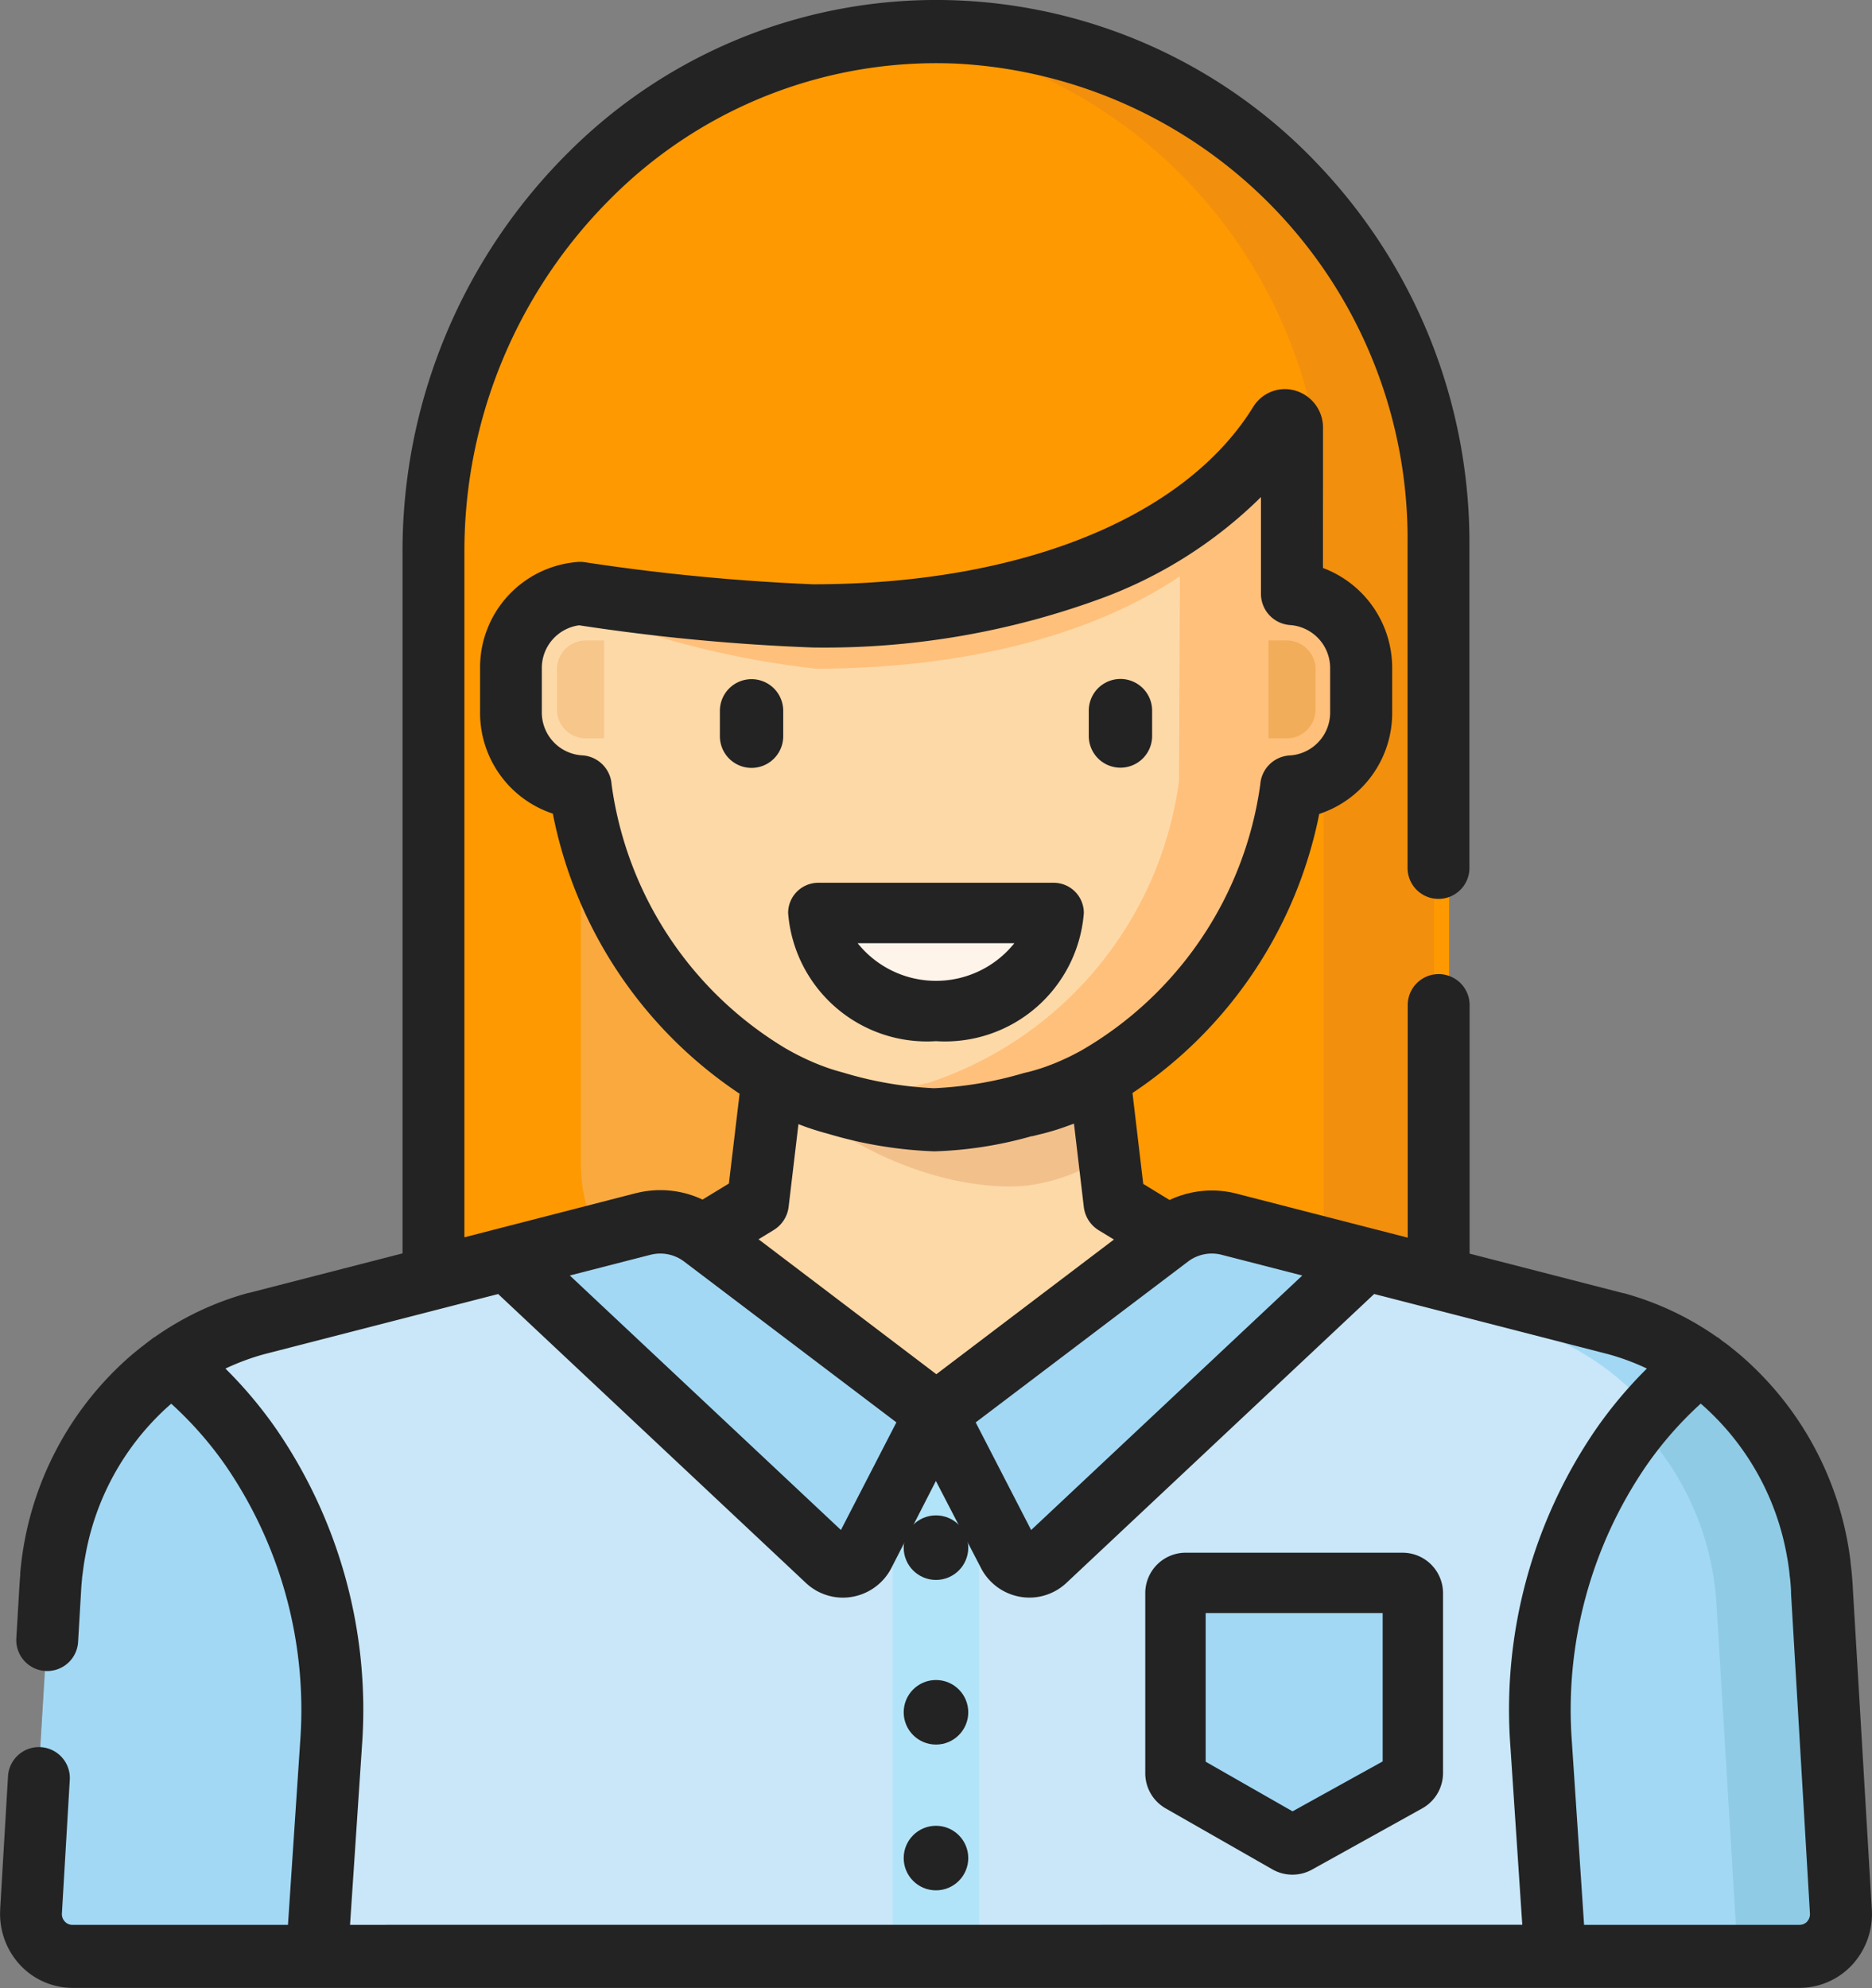 <svg xmlns="http://www.w3.org/2000/svg" width="45.869" height="48.713" viewBox="0 0 45.869 48.713">
  <rect x="0" y="0" width="45.869" height="48.713" fill="#808080" stroke="none"/>
  <g id="reshot-icon-woman-L4NBJD6VXF" transform="translate(-9.868 0)">
    <path id="Trazado_877345" data-name="Trazado 877345" d="M136.976,8.148A12.421,12.421,0,0,0,123.855,20.3V37.983a.011.011,0,0,0,.011.01H148.99a.011.011,0,0,0,.011-.01V20.149A12.274,12.274,0,0,0,136.976,8.148Z" transform="translate(-103.626 -7.397)" fill="#fe9901"/>
    <path id="Trazado_877346" data-name="Trazado 877346" d="M243.122,8.149a11.952,11.952,0,0,0-1.864.065,12.013,12.013,0,0,1,10.653,11.935V37.984a.01.01,0,0,1-.01.01h2.7a.01.01,0,0,0,.01-.01V20.149A12.012,12.012,0,0,0,243.122,8.149Z" transform="translate(-209.605 -7.398)" fill="#f28f0c"/>
    <path id="Trazado_877347" data-name="Trazado 877347" d="M185.1,277.238c-.046.026-.046.026-.139.075a6.191,6.191,0,0,1-1.389.539l-.093.023a7.342,7.342,0,0,1-4.679-.01,6.279,6.279,0,0,1-1.5-.609l-.356,2.942-3.22,1.922,7.479,6.251h0l7.479-6.251-3.22-1.922Z" transform="translate(-148.395 -250.491)" fill="#fed9a8"/>
    <path id="Trazado_877348" data-name="Trazado 877348" d="M166.468,212.385l.356-2.942a9.3,9.3,0,0,1-4.588-6.8l-.028,0H162.2v8.96a3.816,3.816,0,0,0,1.091,2.676Z" transform="translate(-138.099 -183.078)" fill="#f9a93e"/>
    <path id="Trazado_877349" data-name="Trazado 877349" d="M61.922,323.294a6.782,6.782,0,0,0-5.052-6.215l-9.488-2.331a1.764,1.764,0,0,0-1.452.281L40.2,319.175l-5.733-4.146a1.764,1.764,0,0,0-1.452-.281l-9.488,2.331a6.782,6.782,0,0,0-5.052,6.215L18,330.841a1,1,0,0,0,1.015,1.051H61.374a1,1,0,0,0,1.015-1.051Z" transform="translate(-7.395 -283.919)" fill="#c9e7f8"/>
    <path id="Trazado_877350" data-name="Trazado 877350" d="M162.883,112.4v-3.877a.167.167,0,0,0-.307-.09c-1.858,2.941-6.148,4.492-11.144,4.492a51.378,51.378,0,0,1-5.565-.525,1.755,1.755,0,0,0-1.653,1.751v1.025a1.755,1.755,0,0,0,1.671,1.752,9.066,9.066,0,0,0,6.093,7.4,7.343,7.343,0,0,0,4.679.01l.093-.023a9.063,9.063,0,0,0,6.114-7.391,1.755,1.755,0,0,0,1.672-1.752v-1.025A1.755,1.755,0,0,0,162.883,112.4Z" transform="translate(-121.573 -97.797)" fill="#fed9a8"/>
    <path id="Trazado_877351" data-name="Trazado 877351" d="M250.672,112.409v-3.877a.167.167,0,0,0-.309-.087,7.7,7.7,0,0,1-2.372,2.323v1.641l-.019,4.529a9.063,9.063,0,0,1-6.114,7.391l-.093.023c-.37.092-.692.167-.984.225a6.986,6.986,0,0,0,3.665-.225l.093-.023a9.063,9.063,0,0,0,6.114-7.391,1.755,1.755,0,0,0,1.672-1.752V114.16A1.755,1.755,0,0,0,250.672,112.409Z" transform="translate(-209.214 -97.805)" fill="#ffc07b"/>
    <path id="Trazado_877352" data-name="Trazado 877352" d="M156.927,166.986h.445v-2.4h-.445a.71.71,0,0,0-.71.71v.977A.71.71,0,0,0,156.927,166.986Z" transform="translate(-132.704 -148.893)" fill="#f7c68b"/>
    <path id="Trazado_877353" data-name="Trazado 877353" d="M343.665,166.986h-.445v-2.4h.445a.71.71,0,0,1,.71.71v.977A.71.71,0,0,1,343.665,166.986Z" transform="translate(-302.271 -148.893)" fill="#f2ad5a"/>
    <path id="Trazado_877354" data-name="Trazado 877354" d="M214.137,277.782l-.138-.044-.089-.031-.12-.044-.1-.037-.114-.047-.1-.041-.126-.058-.155-.075-.117-.059-.093-.05-.077-.041-.015.121c3.308,2.921,6.187,2.46,6.187,2.46a4.559,4.559,0,0,0,1.863-.69l-.23-1.91c-.046.026-.046.026-.139.075q-.286.151-.578.27l-.01,0q-.088.036-.176.069l-.036.014-.151.053-.05.017-.145.045-.051.015c-.064.018-.128.036-.192.052l-.093.023a7.341,7.341,0,0,1-4.679-.01c-.071-.018-.142-.038-.212-.058Z" transform="translate(-184.014 -250.789)" fill="#f2c18b"/>
    <path id="Trazado_877355" data-name="Trazado 877355" d="M168.115,112.884a50.717,50.717,0,0,1-5.547-.522v.6a22.373,22.373,0,0,0,5.547,1.358c5.3,0,9.8-1.742,11.451-5.035v-.817a.164.164,0,0,0-.3-.089C177.411,111.33,173.117,112.884,168.115,112.884Z" transform="translate(-138.259 -97.935)" fill="#ffc07b"/>
    <path id="Trazado_877356" data-name="Trazado 877356" d="M227.163,236.981a2.676,2.676,0,0,0,2.883-2.4H224.28A2.675,2.675,0,0,0,227.163,236.981Z" transform="translate(-194.361 -212.207)" fill="#fff4e9"/>
    <g id="Grupo_1100150" data-name="Grupo 1100150" transform="translate(10.608 34.091)">
      <path id="Trazado_877357" data-name="Trazado 877357" d="M24.846,365.019l.34-4.988A10.673,10.673,0,0,0,23.27,353.1a9.127,9.127,0,0,0-1.886-1.968,6.849,6.849,0,0,0-2.914,5.284l-.455,7.548A.991.991,0,0,0,19,365.019Z" transform="translate(-18.014 -351.136)" fill="#a2d8f4"/>
      <path id="Trazado_877358" data-name="Trazado 877358" d="M421.544,356.42a6.849,6.849,0,0,0-2.914-5.284,9.127,9.127,0,0,0-1.886,1.968,10.673,10.673,0,0,0-1.915,6.927l.34,4.988h5.841a.991.991,0,0,0,.989-1.051Z" transform="translate(-377.614 -351.136)" fill="#a2d8f4"/>
    </g>
    <rect id="Rectángulo_401890" data-name="Rectángulo 401890" width="2.116" height="12.717" transform="translate(31.744 35.255)" fill="#b2e4f9"/>
    <circle id="Elipse_11560" data-name="Elipse 11560" cx="0.791" cy="0.791" r="0.791" transform="translate(32.011 37.132)" fill="#232323"/>
    <g id="Grupo_1100151" data-name="Grupo 1100151" transform="translate(22.537 30.221)">
      <path id="Trazado_877359" data-name="Trazado 877359" d="M256,319.176l1.722,3.272a.573.573,0,0,0,.895.155l7.648-7.031L263,314.749a1.684,1.684,0,0,0-1.415.281Z" transform="translate(-245.736 -314.698)" fill="#a2d8f4"/>
      <path id="Trazado_877360" data-name="Trazado 877360" d="M153.339,319.176l-1.722,3.272a.573.573,0,0,1-.895.155l-7.648-7.031,3.261-.822a1.684,1.684,0,0,1,1.415.281Z" transform="translate(-143.075 -314.698)" fill="#a2d8f4"/>
    </g>
    <path id="SVGCleanerId_0" d="M323.434,407.721l-2.7,1.5a.25.25,0,0,1-.245,0l-2.614-1.494a.25.25,0,0,1-.126-.217v-4.415a.25.25,0,0,1,.25-.25h5.316a.25.25,0,0,1,.25.25V407.5A.25.25,0,0,1,323.434,407.721Z" transform="translate(-279.087 -364.049)" fill="#a2d8f4"/>
    <g id="Grupo_1100152" data-name="Grupo 1100152" transform="translate(38.66 38.79)">
      <path id="SVGCleanerId_0_1_" d="M323.434,407.721l-2.7,1.5a.25.25,0,0,1-.245,0l-2.614-1.494a.25.25,0,0,1-.126-.217v-4.415a.25.25,0,0,1,.25-.25h5.316a.25.25,0,0,1,.25.25V407.5A.25.25,0,0,1,323.434,407.721Z" transform="translate(-317.747 -402.839)" fill="#a2d8f4"/>
    </g>
    <g id="Grupo_1100153" data-name="Grupo 1100153" transform="translate(51.625 33.599)">
      <path id="Trazado_877361" data-name="Trazado 877361" d="M479.347,375.887l.051.094Z" transform="translate(-477.307 -373.637)" fill="#a2d8f4"/>
      <path id="Trazado_877362" data-name="Trazado 877362" d="M476.919,371.854l.035.054Z" transform="translate(-475.1 -369.971)" fill="#a2d8f4"/>
      <path id="Trazado_877363" data-name="Trazado 877363" d="M486.828,394.956q.021.084.039.168Q486.849,395.04,486.828,394.956Z" transform="translate(-484.108 -390.973)" fill="#a2d8f4"/>
      <path id="Trazado_877364" data-name="Trazado 877364" d="M487.445,397.681q.021.1.038.2Q487.466,397.78,487.445,397.681Z" transform="translate(-484.669 -393.45)" fill="#a2d8f4"/>
      <path id="Trazado_877365" data-name="Trazado 877365" d="M474.822,368.762l.021.03Z" transform="translate(-473.193 -367.16)" fill="#a2d8f4"/>
      <path id="Trazado_877366" data-name="Trazado 877366" d="M485.19,389.224q.026.077.049.156Q485.215,389.3,485.19,389.224Z" transform="translate(-482.619 -385.762)" fill="#a2d8f4"/>
      <path id="Trazado_877367" data-name="Trazado 877367" d="M482.056,381.234q.026.057.051.114Z" transform="translate(-479.77 -378.498)" fill="#a2d8f4"/>
      <path id="Trazado_877368" data-name="Trazado 877368" d="M484.3,386.663c.017.047.034.094.051.142C484.329,386.757,484.312,386.71,484.3,386.663Z" transform="translate(-481.805 -383.434)" fill="#a2d8f4"/>
      <path id="Trazado_877369" data-name="Trazado 877369" d="M480.949,378.928l.051.1Z" transform="translate(-478.763 -376.402)" fill="#a2d8f4"/>
      <path id="Trazado_877370" data-name="Trazado 877370" d="M483.08,383.557q.041.1.08.2Q483.121,383.656,483.08,383.557Z" transform="translate(-480.701 -380.61)" fill="#a2d8f4"/>
      <path id="Trazado_877371" data-name="Trazado 877371" d="M478.112,373.768l.045.076Z" transform="translate(-476.184 -371.711)" fill="#a2d8f4"/>
      <path id="Trazado_877372" data-name="Trazado 877372" d="M485.968,391.72q.032.11.061.222Q486,391.83,485.968,391.72Z" transform="translate(-483.326 -388.031)" fill="#a2d8f4"/>
      <path id="Trazado_877373" data-name="Trazado 877373" d="M469.552,362.226l0,.005Z" transform="translate(-468.402 -361.218)" fill="#a2d8f4"/>
      <path id="Trazado_877374" data-name="Trazado 877374" d="M468.029,360.6l.015.016Z" transform="translate(-467.018 -359.736)" fill="#a2d8f4"/>
      <path id="Trazado_877375" data-name="Trazado 877375" d="M456.9,351.136Z" transform="translate(-456.905 -351.136)" fill="#a2d8f4"/>
      <path id="Trazado_877376" data-name="Trazado 877376" d="M488.756,406.539c.007.082.014.165.019.248C488.77,406.7,488.763,406.621,488.756,406.539Z" transform="translate(-485.861 -401.503)" fill="#a2d8f4"/>
      <path id="Trazado_877377" data-name="Trazado 877377" d="M473.421,366.875l.032.042Z" transform="translate(-471.92 -365.444)" fill="#a2d8f4"/>
      <path id="Trazado_877378" data-name="Trazado 877378" d="M487.949,400.312c.014.079.026.159.037.24C487.975,400.471,487.963,400.391,487.949,400.312Z" transform="translate(-485.127 -395.842)" fill="#a2d8f4"/>
      <path id="Trazado_877379" data-name="Trazado 877379" d="M488.447,403.711q.012.092.021.184Q488.459,403.8,488.447,403.711Z" transform="translate(-485.58 -398.932)" fill="#a2d8f4"/>
    </g>
    <g id="Grupo_1100154" data-name="Grupo 1100154" transform="translate(51.625 33.589)">
      <path id="Trazado_877380" data-name="Trazado 877380" d="M475.051,369.087q.088.124.17.251Q475.139,369.211,475.051,369.087Z" transform="translate(-473.402 -367.456)" fill="#c9e7f8"/>
      <path id="Trazado_877381" data-name="Trazado 877381" d="M478.606,374.6c.023.039.045.078.067.117C478.651,374.679,478.629,374.64,478.606,374.6Z" transform="translate(-476.634 -372.468)" fill="#c9e7f8"/>
      <path id="Trazado_877382" data-name="Trazado 877382" d="M469.6,362.285q.182.2.347.417Q469.786,362.486,469.6,362.285Z" transform="translate(-468.45 -361.272)" fill="#c9e7f8"/>
      <path id="Trazado_877383" data-name="Trazado 877383" d="M468.194,360.768q.063.065.123.133Q468.257,360.833,468.194,360.768Z" transform="translate(-467.168 -359.893)" fill="#c9e7f8"/>
      <path id="Trazado_877384" data-name="Trazado 877384" d="M477.3,372.444c.025.04.05.08.074.12C477.35,372.524,477.325,372.484,477.3,372.444Z" transform="translate(-475.446 -370.507)" fill="#c9e7f8"/>
      <path id="Trazado_877385" data-name="Trazado 877385" d="M473.771,367.336q.049.064.1.13C473.835,367.422,473.8,367.379,473.771,367.336Z" transform="translate(-472.238 -365.864)" fill="#c9e7f8"/>
      <path id="Trazado_877386" data-name="Trazado 877386" d="M482.618,382.493l.042.1C482.646,382.557,482.632,382.525,482.618,382.493Z" transform="translate(-480.281 -379.643)" fill="#c9e7f8"/>
      <path id="Trazado_877387" data-name="Trazado 877387" d="M488.677,405.738c0,.024,0,.048.007.073C488.682,405.786,488.679,405.762,488.677,405.738Z" transform="translate(-485.789 -400.775)" fill="#c9e7f8"/>
      <path id="Trazado_877388" data-name="Trazado 877388" d="M457.92,352a6.607,6.607,0,0,0-1.011-.86A6.607,6.607,0,0,1,457.92,352Z" transform="translate(-456.909 -351.139)" fill="#c9e7f8"/>
      <path id="Trazado_877389" data-name="Trazado 877389" d="M488.35,402.948c0,.023.006.046.009.069C488.356,402.994,488.353,402.971,488.35,402.948Z" transform="translate(-485.492 -398.239)" fill="#c9e7f8"/>
    </g>
    <path id="Trazado_877390" data-name="Trazado 877390" d="M329.958,318.009a6.5,6.5,0,0,0-2.011-.93l-9.248-2.331a1.684,1.684,0,0,0-1.415.281l-.019.014,8.079,2.036a6.547,6.547,0,0,1,3.331,2.135A8.8,8.8,0,0,1,329.958,318.009Z" transform="translate(-278.333 -284.613)" fill="#a2d8f4"/>
    <g id="Grupo_1100155" data-name="Grupo 1100155" transform="translate(53.716 36.435)">
      <path id="Trazado_877391" data-name="Trazado 877391" d="M488.959,409.269l.518,8.6h0Z" transform="translate(-488.136 -406.329)" fill="#c9e7f8"/>
      <path id="Trazado_877392" data-name="Trazado 877392" d="M487.867,399.876l.007.04C487.872,399.9,487.869,399.889,487.867,399.876Z" transform="translate(-487.144 -397.79)" fill="#c9e7f8"/>
      <path id="Trazado_877393" data-name="Trazado 877393" d="M485.729,390.938l.022.071C485.744,390.985,485.736,390.962,485.729,390.938Z" transform="translate(-485.2 -389.664)" fill="#c9e7f8"/>
      <path id="Trazado_877394" data-name="Trazado 877394" d="M483.957,385.744l.031.083C483.977,385.8,483.968,385.772,483.957,385.744Z" transform="translate(-483.589 -384.942)" fill="#c9e7f8"/>
      <path id="Trazado_877395" data-name="Trazado 877395" d="M481.514,380.073l.049.106Z" transform="translate(-481.368 -379.787)" fill="#c9e7f8"/>
      <path id="Trazado_877396" data-name="Trazado 877396" d="M484.854,388.225l.031.091Z" transform="translate(-484.405 -387.198)" fill="#c9e7f8"/>
      <path id="Trazado_877397" data-name="Trazado 877397" d="M479.909,376.925q.049.09.094.182Q479.957,377.015,479.909,376.925Z" transform="translate(-479.909 -376.925)" fill="#c9e7f8"/>
      <path id="Trazado_877398" data-name="Trazado 877398" d="M487.259,396.81c.006.026.012.053.017.079C487.271,396.863,487.265,396.836,487.259,396.81Z" transform="translate(-486.591 -395.002)" fill="#c9e7f8"/>
      <path id="Trazado_877399" data-name="Trazado 877399" d="M486.635,394.162l.018.072Z" transform="translate(-486.024 -392.595)" fill="#c9e7f8"/>
    </g>
    <path id="Trazado_877400" data-name="Trazado 877400" d="M446.986,356.426c0-.083-.011-.166-.019-.248,0-.024,0-.049-.007-.073-.006-.062-.013-.123-.021-.184,0-.023-.006-.046-.009-.069q-.016-.12-.037-.24l-.007-.04q-.018-.1-.038-.2l-.017-.079q-.019-.085-.039-.168c-.006-.024-.012-.048-.018-.072q-.028-.112-.061-.222c-.007-.024-.014-.047-.022-.071q-.024-.078-.049-.156l-.031-.091c-.016-.048-.033-.095-.051-.142-.01-.028-.02-.056-.031-.083q-.038-.1-.08-.2c-.014-.032-.028-.065-.042-.1l-.051-.114-.049-.106c-.017-.035-.034-.07-.051-.1q-.046-.092-.094-.182l-.051-.094c-.022-.039-.045-.078-.067-.117L446,353.2l-.074-.12-.035-.054q-.082-.128-.17-.252l-.021-.03q-.047-.066-.1-.13c-.04-.053-.081-.1-.12-.158a3.714,3.714,0,0,0-.258-.3l-.006-.007q-.061-.067-.123-.133l-.015-.016a6.613,6.613,0,0,0-1.011-.86h0a8.793,8.793,0,0,0-1.283,1.2,6.941,6.941,0,0,1,1.593,4.079l.52,8.6h1.549a.991.991,0,0,0,.989-1.051Z" transform="translate(-392.447 -317.051)" fill="#8fcbe5"/>
    <g id="Grupo_1100156" data-name="Grupo 1100156" transform="translate(9.868 0)">
      <path id="Trazado_877401" data-name="Trazado 877401" d="M199.783,174.5a.776.776,0,0,0-.776.776v.622a.776.776,0,1,0,1.552,0v-.622A.776.776,0,0,0,199.783,174.5Z" transform="translate(-181.368 -157.858)" fill="#232323"/>
      <path id="Trazado_877402" data-name="Trazado 877402" d="M296.7,176.669a.776.776,0,0,0,.776-.776v-.622a.776.776,0,0,0-1.552,0v.622A.776.776,0,0,0,296.7,176.669Z" transform="translate(-269.246 -157.858)" fill="#232323"/>
      <circle id="Elipse_11561" data-name="Elipse 11561" cx="0.791" cy="0.791" r="0.791" transform="translate(22.143 41.166)" fill="#232323"/>
      <circle id="Elipse_11562" data-name="Elipse 11562" cx="0.791" cy="0.791" r="0.791" transform="translate(22.143 44.738)" fill="#232323"/>
      <path id="Trazado_877403" data-name="Trazado 877403" d="M315.916,394.7H310.6a.991.991,0,0,0-.99.99v4.415a.992.992,0,0,0,.5.86l2.615,1.494a.99.99,0,0,0,.97.006l2.7-1.5a.99.99,0,0,0,.511-.866v-4.413A.991.991,0,0,0,315.916,394.7Zm-.489,5.114-2.208,1.223-2.129-1.216v-3.642h4.337v3.635Z" transform="translate(-281.548 -356.653)" fill="#232323"/>
      <path id="Trazado_877404" data-name="Trazado 877404" d="M55.733,46.792l-.466-7.876V38.9c-.005-.1-.013-.2-.021-.292l-.006-.067q-.013-.133-.03-.265l0-.021a7.93,7.93,0,0,0-2.634-4.994l-.035-.031q-.083-.071-.168-.14l-.085-.069c-.052-.041-.1-.081-.157-.12s-.087-.064-.131-.1l-.044-.032-.007,0a7.353,7.353,0,0,0-2.288-1.08l-.011,0-3.773-.971V24.627a.758.758,0,1,0-1.516,0v5.7l-.848-.218h0l-3.343-.86a2.427,2.427,0,0,0-1.644.155l-.646-.394-.263-2.228a10.732,10.732,0,0,0,4.576-6.838,2.6,2.6,0,0,0,1.787-2.49V16.376a2.612,2.612,0,0,0-1.695-2.458V10.484a.942.942,0,0,0-.932-.95.917.917,0,0,0-.782.442c-1.681,2.718-5.712,4.341-10.783,4.341a51.216,51.216,0,0,1-5.594-.541.754.754,0,0,0-.155-.007,2.591,2.591,0,0,0-2.408,2.606v1.073a2.6,2.6,0,0,0,1.783,2.489A10.725,10.725,0,0,0,27.99,26.8L27.728,29l-.646.394h0a2.426,2.426,0,0,0-1.576-.17l-.069.016-3.343.86h0l-.847.218V13.5a12.2,12.2,0,0,1,3.627-8.677,11.253,11.253,0,0,1,8.433-3.264A11.662,11.662,0,0,1,44.357,13.347v7.921a.758.758,0,1,0,1.516,0V13.347A13.433,13.433,0,0,0,42.23,4.1,12.887,12.887,0,0,0,33.371.012a12.74,12.74,0,0,0-9.546,3.693A13.769,13.769,0,0,0,19.731,13.5V30.712l-3.773.971-.011,0a7.349,7.349,0,0,0-2.288,1.08l-.007,0-.044.032-.131.1c-.053.039-.1.08-.157.12l-.085.069q-.085.069-.168.14l-.035.03a7.952,7.952,0,0,0-2.668,5.289l0,.05c-.009.1-.016.2-.022.3l-.073,1.238a.758.758,0,1,0,1.513.093l.073-1.242h0c.005-.1.014-.2.024-.3,0-.038.008-.075.013-.113q.01-.089.023-.177c.007-.049.014-.1.022-.146s.013-.074.02-.111A6.431,6.431,0,0,1,13.946,34.5l.086-.077.032-.027A8.944,8.944,0,0,1,15.4,35.917a10.579,10.579,0,0,1,1.824,6.749l-.3,4.5H11.643a.254.254,0,0,1-.188-.083.265.265,0,0,1-.07-.2l.192-3.258a.758.758,0,1,0-1.513-.093l-.191,3.233c0,.008,0,.016,0,.024a1.841,1.841,0,0,0,.479,1.351,1.764,1.764,0,0,0,1.292.57h42.32a1.764,1.764,0,0,0,1.292-.57A1.841,1.841,0,0,0,55.733,46.792ZM38.981,30.91a.965.965,0,0,1,.814-.165l1.982.51-6.643,6.236-1.359-2.637ZM24.854,19.225a.766.766,0,0,0-.719-.716,1.052,1.052,0,0,1-.991-1.061V16.376a1.056,1.056,0,0,1,.914-1.054,50.235,50.235,0,0,0,5.726.544,19.641,19.641,0,0,0,7.195-1.25,10.93,10.93,0,0,0,3.786-2.436v2.363a.767.767,0,0,0,.714.773,1.055,1.055,0,0,1,.981,1.061v1.073a1.052,1.052,0,0,1-.992,1.061.766.766,0,0,0-.72.713,8.954,8.954,0,0,1-4.395,6.523l-.047.025-.051.027-.127.066-.1.049-.157.072-.093.04q-.082.035-.165.066l-.068.026q-.105.039-.21.072l-.053.016c-.074.023-.148.044-.222.063h-.005l-.1.024a9.16,9.16,0,0,1-2.2.372,9.022,9.022,0,0,1-2.226-.383c-.074-.019-.147-.041-.221-.063l-.076-.024c-.049-.016-.1-.033-.147-.051-.067-.024-.133-.049-.2-.077l-.04-.016a6.263,6.263,0,0,1-.677-.333l-.02-.01A8.951,8.951,0,0,1,24.854,19.225Zm3.6,11.142.374-.228a.775.775,0,0,0,.364-.572l.24-2.021.107.04.045.017q.129.047.258.087l.054.017c.089.027.178.053.267.076a10.352,10.352,0,0,0,2.6.429h0a9.731,9.731,0,0,0,2.376-.37l.019,0,.173-.043.1-.024h0c.089-.023.178-.048.267-.075l.049-.015c.145-.045.291-.1.436-.152l.241,2.04a.775.775,0,0,0,.364.572l.374.228-4.351,3.3-4.348-3.3Zm-2.642.378.029-.006a.965.965,0,0,1,.785.17l5.206,3.944-1.359,2.637-6.643-6.236Zm-7.367,16.42.293-4.394a12.153,12.153,0,0,0-2.1-7.753,10.646,10.646,0,0,0-1.246-1.483,5.832,5.832,0,0,1,.948-.352l5.734-1.475,7.538,7.077a1.326,1.326,0,0,0,.91.363,1.339,1.339,0,0,0,1.191-.734L32.8,36.289,33.9,38.413a1.339,1.339,0,0,0,1.191.734,1.326,1.326,0,0,0,.91-.363l7.538-7.077,5.734,1.475a5.82,5.82,0,0,1,.948.352,10.64,10.64,0,0,0-1.246,1.483,12.152,12.152,0,0,0-2.1,7.752l.293,4.394Zm35.707-.083a.254.254,0,0,1-.188.083H48.682l-.3-4.5a10.579,10.579,0,0,1,1.824-6.749,8.948,8.948,0,0,1,1.334-1.522l.035.029.067.06a6.433,6.433,0,0,1,2.012,3.656c.006.035.013.07.019.105s.015.1.022.149.016.117.022.175c0,.038.009.076.013.114.01.1.018.2.023.3v0l0,.059.463,7.841A.266.266,0,0,1,54.149,47.082Z" transform="translate(-9.868 0)" fill="#232323"/>
      <path id="Trazado_877405" data-name="Trazado 877405" d="M219.767,230.324a3.412,3.412,0,0,0,3.623-3.141.739.739,0,0,0-.739-.74h-5.767a.74.74,0,0,0-.74.74A3.412,3.412,0,0,0,219.767,230.324Zm1.92-2.4a2.459,2.459,0,0,1-3.839,0Z" transform="translate(-196.833 -204.812)" fill="#232323"/>
    </g>
  </g>
</svg>
